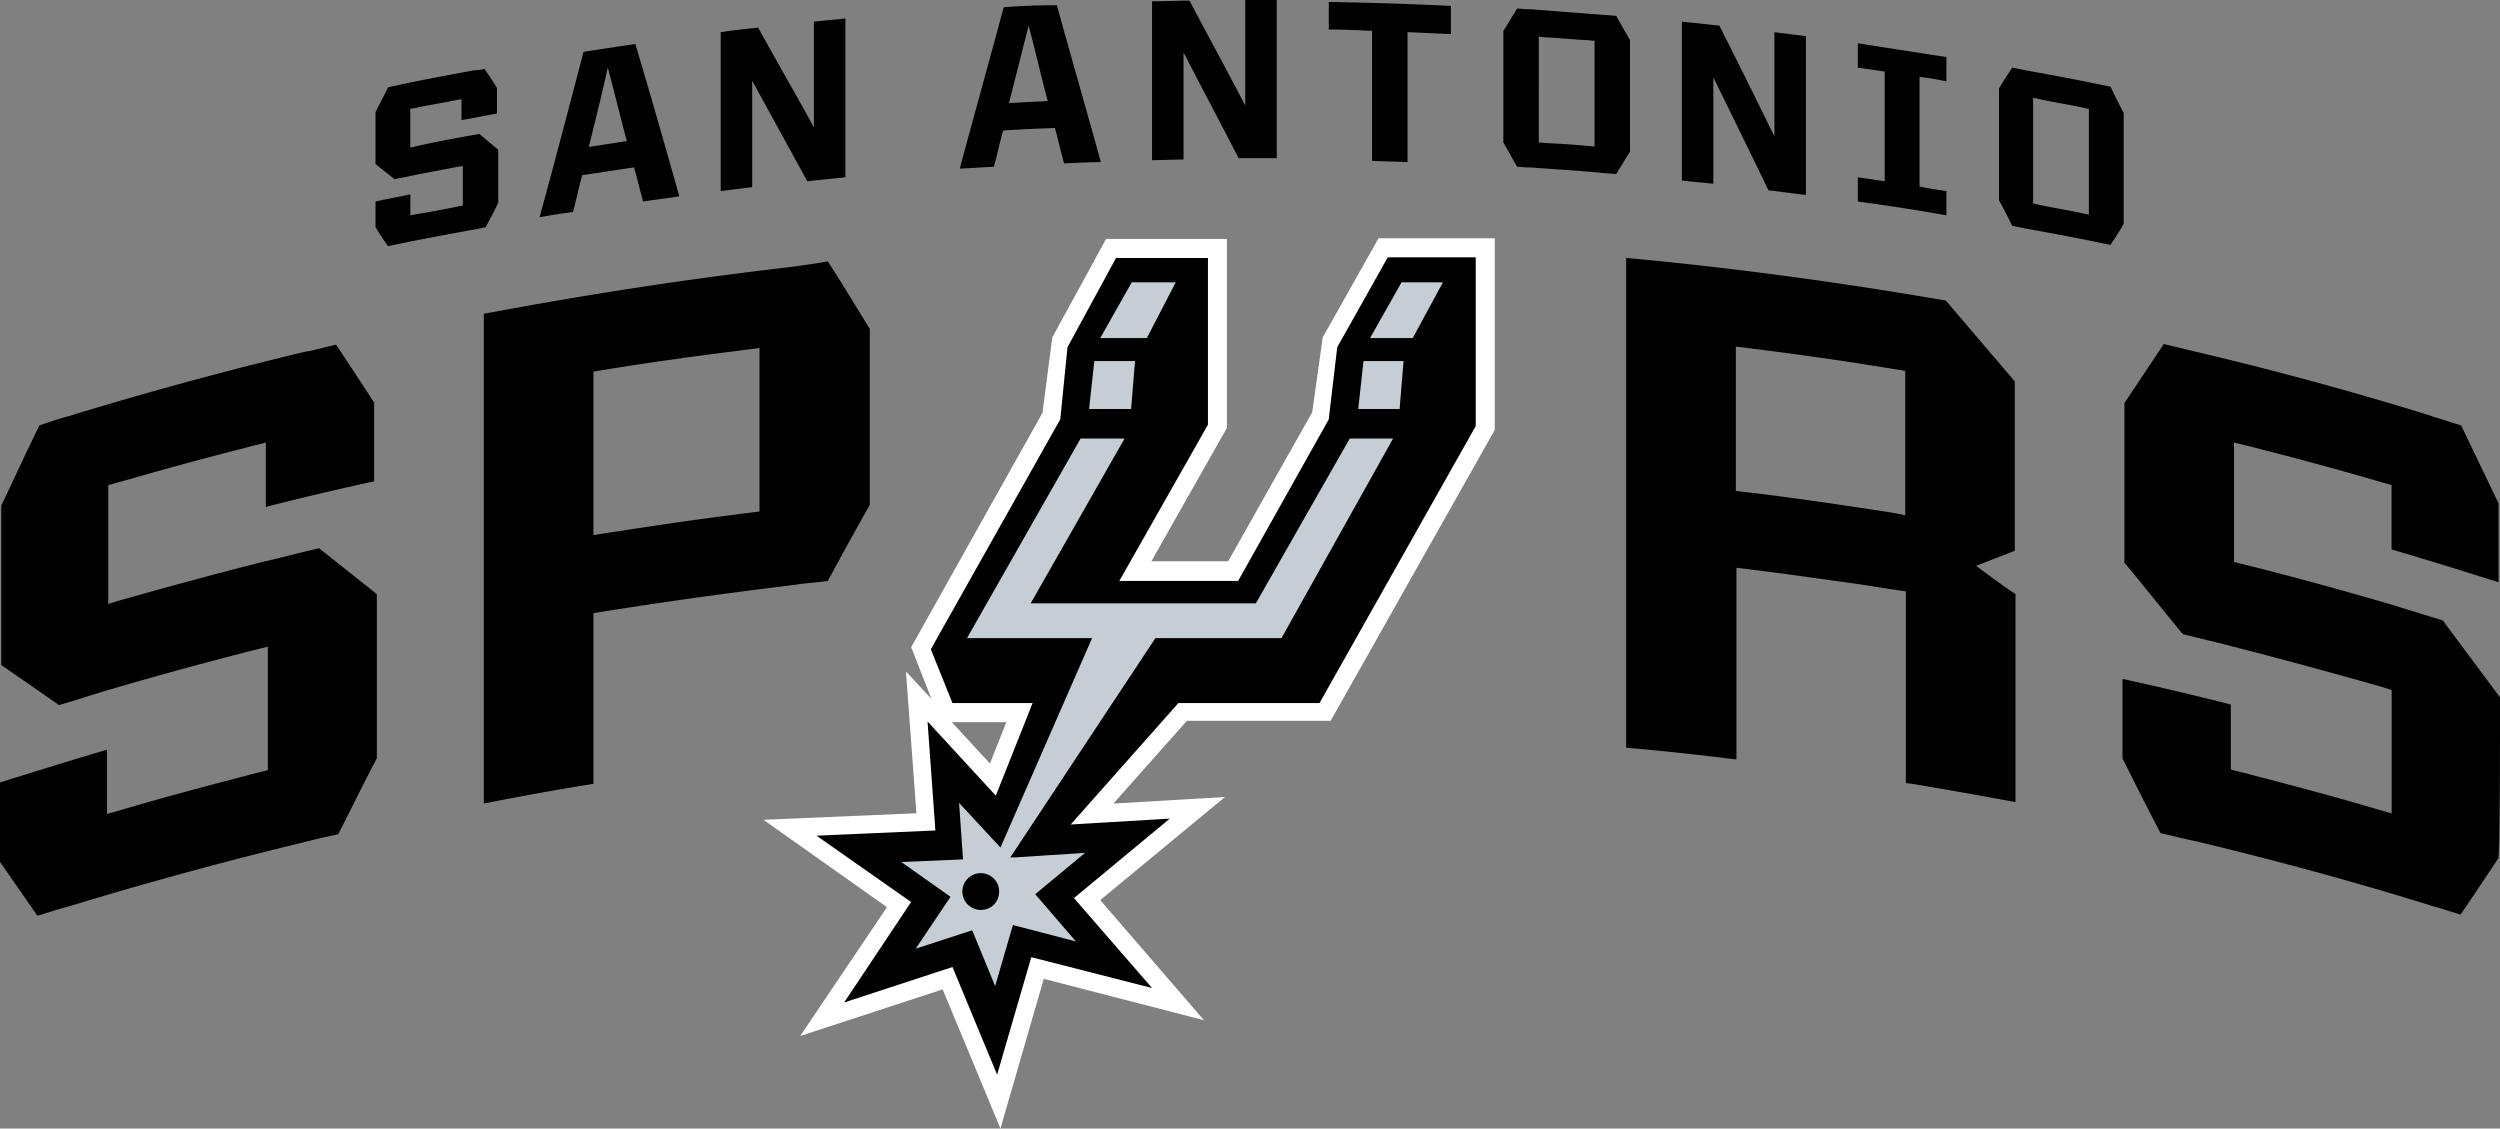 <svg xmlns="http://www.w3.org/2000/svg" id="Layer" viewBox="0.01 0 420.01 189.6"><rect x="0.01" y="0" width="420.01" height="189.6" fill="#808080" stroke="none"/><defs><style>.cls-1,.cls-3{stroke-width:0}.cls-3{fill:#c4ced4}</style></defs><path d="m149.01 152.43-14.56 21.62 23.93-7.83 9.71 23.38 7.28-25.15 26.91 6.95-17.43-20.18 20.96-17.32-18.75 1.1 12.35-13.9h24.15l27.57-48.86V40.03h-19.52l-9.38 16.65-1.76 12.57-14.12 25.04h-12.9l12.68-22.39V40.14h-20.29l-9.04 16.54-1.65 12.68-22.06 39.37 3.42 8.71-4.3-4.63 1.76 23.82-25.7 1.1 20.74 14.67Zm10.92-31.1h9.15l-2.76 6.95-6.4-6.95Z" style="stroke-width:0;fill:#fff"/><path d="M44.56 94.3c-7.94 1.99-15.99 4.19-23.82 6.4-.88.22-1.76.55-2.54.77V81.51c1.21-.33 2.32-.66 3.53-.99a642 642 0 0 1 19.52-5.29c1.1-.33 2.32-.55 3.42-.88v10.81a545 545 0 0 1 18.2-4.3V67.62c-2.1-3.2-4.19-6.4-6.4-9.71-1.54.33-3.09.77-4.63 1.1h-.22C38.61 62.1 25.7 65.63 12.91 69.49c-.44.11-.88.33-1.43.44-1.65.44-3.2.99-4.85 1.54-2.21 4.52-4.3 9.04-6.4 13.46H.22v26.8c3.2 2.21 6.4 4.41 9.71 6.73 2.65-.77 5.29-1.65 7.94-2.43 8.16-2.43 16.32-4.63 24.49-6.73.88-.22 1.76-.44 2.65-.66v20.74c-1.1.33-2.32.55-3.42.88-6.73 1.76-13.46 3.53-20.18 5.51-1.1.33-2.32.66-3.42.99v-10.81c-5.96 1.76-12.02 3.64-17.98 5.51v13.35c2.1 2.98 4.19 6.07 6.29 9.04 1.54-.44 3.09-.99 4.74-1.43.55-.11.99-.33 1.54-.44 13.01-3.97 26.14-7.5 39.38-10.7 1.65-.44 3.2-.77 4.85-1.1 2.21-4.3 4.3-8.6 6.51-12.79V99.82c-3.2-2.54-6.51-5.18-9.71-7.72-3.31.77-6.18 1.54-9.04 2.21M420 117.13l-9.6-12.9c-2.87-.88-5.74-1.76-8.6-2.65-7.94-2.32-15.88-4.52-23.82-6.51-.88-.22-1.76-.44-2.65-.66V74.34c1.21.33 2.32.55 3.53.88a642 642 0 0 1 19.52 5.29c1.1.33 2.32.66 3.42.99v10.81c6.07 1.76 12.02 3.64 17.98 5.51V84.58c-2.1-4.41-4.19-8.71-6.29-13.12-1.54-.44-3.09-.99-4.63-1.43q-.11 0-.22-.11c-12.79-3.97-25.7-7.5-38.71-10.59-.44-.11-.99-.22-1.43-.33-1.65-.44-3.31-.77-4.96-1.21-2.21 3.31-4.41 6.62-6.62 9.93v26.8c3.31 3.97 6.51 8.05 9.82 12.02 2.65.66 5.4 1.32 8.05 1.99 8.16 2.1 16.32 4.3 24.49 6.62.88.22 1.76.55 2.54.77v20.74c-1.1-.33-2.32-.66-3.42-.99-6.73-1.99-13.46-3.75-20.18-5.51-1.1-.33-2.32-.55-3.42-.88v-10.92a545 545 0 0 0-18.2-4.3v13.35c2.1 4.19 4.19 8.38 6.4 12.57 1.54.33 3.2.77 4.74 1.1.55.11.99.22 1.54.33 13.24 3.2 26.36 6.73 39.38 10.81 1.65.44 3.2.99 4.74 1.43 2.1-3.09 6.29-9.38 6.29-9.38.33.33.33-17.98.33-27.13M134.12 44.67c-.55.11-.99.11-1.54.22-17.21 1.99-34.3 4.63-51.29 7.83V135c6.07-1.21 12.24-2.32 18.42-3.31v-28.68c10.92-1.76 21.95-3.31 32.87-4.63.55-.11.99-.11 1.54-.22 1.65-.22 3.31-.33 4.96-.55 2.32-4.3 4.63-8.49 7.06-12.79V55.26c-2.32-3.75-4.63-7.61-7.06-11.36-1.65.33-3.31.55-4.96.77m-6.51 17.98v23.27c-1.43.22-2.76.33-4.19.55-7.94.99-15.88 2.21-23.71 3.42V62.43c7.94-1.32 15.77-2.43 23.71-3.42 1.43-.22 2.76-.33 4.19-.55zM331.99 95.07c2.21-.88 4.3-1.65 6.51-2.54V64.07c-3.86-4.52-7.72-9.04-11.58-13.57-17.87-3.09-35.74-5.51-53.71-7.17v82.28a506 506 0 0 1 18.53 1.99V95.39c4.74.55 9.49 1.21 14.23 1.87 1.54.22 3.2.44 4.74.66 3.2.44 6.29.99 9.49 1.43v32.21c.33 0 .66.11.99.11 5.85.99 11.58 1.99 17.43 3.09V99.8c-2.32-1.54-4.41-3.09-6.62-4.74m-16.21-9.26c-8.05-1.21-16.1-2.43-24.15-3.31V58.23c8.16.99 16.21 2.1 24.38 3.42 1.32.22 2.76.44 4.08.66v24.26c-1.43-.33-2.87-.55-4.3-.77M77.54 23.05c-2.65.44-5.18.99-7.72 1.54-.33.11-.55.11-.88.22V18.3c.33-.11.77-.11 1.1-.22 2.1-.44 4.19-.77 6.4-1.21.33-.11.77-.11 1.1-.22v3.53c1.99-.33 3.97-.77 5.96-1.1v-4.3c-.66-1.1-1.32-2.1-2.1-3.2-.55.11-.99.22-1.54.22h-.11c-4.19.77-8.38 1.54-12.57 2.43-.11 0-.33.11-.44.11-.55.11-1.1.22-1.54.33-.66 1.43-1.43 2.76-2.1 4.19v8.71c1.1.88 2.1 1.65 3.2 2.54.88-.22 1.76-.33 2.65-.55 2.65-.55 5.29-.99 7.94-1.54.33 0 .55-.11.88-.11v6.62c-.33.11-.77.11-1.1.22-2.21.44-4.41.88-6.62 1.21-.33.11-.77.11-1.1.22v-3.53c-1.99.44-3.97.77-5.85 1.21v4.3c.66 1.1 1.32 2.1 2.1 3.2.55-.11.99-.22 1.54-.33.22 0 .33-.11.55-.11 4.3-.88 8.49-1.65 12.79-2.43.55-.11 1.1-.22 1.54-.33.66-1.32 1.43-2.65 2.1-4.08v-8.93c-1.1-.88-2.1-1.76-3.2-2.65-.99.22-1.99.33-2.98.55M98.05 8.71c-2.43 9.26-4.85 18.53-7.39 27.79 1.87-.33 3.75-.66 5.62-.88.55-2.1.99-4.19 1.54-6.18 2.87-.44 5.74-.88 8.71-1.32.55 1.87.99 3.86 1.54 5.74 1.99-.33 4.08-.55 6.07-.88-2.43-8.6-4.85-17.1-7.39-25.59-2.98.44-5.85.88-8.71 1.32m.88 15.99c1.1-4.41 2.21-8.82 3.2-13.35 1.1 4.08 2.1 8.27 3.2 12.35-2.1.33-4.3.66-6.4.99M136.76 21.4c-3.09-5.63-6.29-11.14-9.38-16.76-2.1.22-4.19.44-6.29.77V32.1l5.29-.66V13.57c3.09 5.63 6.18 11.25 9.26 16.88 2.1-.22 4.19-.44 6.4-.66V3.09c-1.76.22-3.53.33-5.29.55V21.4ZM168.64 1.21c-2.43 9.04-4.96 18.09-7.39 27.13 1.87-.11 3.75-.22 5.74-.33.55-1.99.99-4.08 1.54-6.07 2.87-.22 5.85-.33 8.71-.44.55 1.99.99 3.97 1.54 5.96 2.1-.11 4.08-.22 6.18-.22C182.53 18.42 180 9.7 177.57.88c-3.09 0-6.07.11-8.93.33m.88 16.1c1.1-4.3 2.21-8.71 3.31-13.01 1.1 4.19 2.1 8.49 3.2 12.68-2.21.11-4.3.22-6.51.33M209.23 17.76c-3.09-5.96-6.29-11.8-9.38-17.65-2.1 0-4.19.11-6.29.11v26.69c1.76 0 3.53-.11 5.29-.11V8.82c3.09 5.96 6.18 11.8 9.26 17.76h6.4V0h-5.29v17.76ZM223.24 4.96c2.43 0 4.85.11 7.28.22v21.84c1.99.11 3.97.11 5.96.22V5.4l7.28.33V.99c-6.84-.33-13.68-.55-20.51-.66v4.63ZM298.24 23.16c-3.09-6.29-6.18-12.57-9.38-18.86l-6.29-.66v26.69c1.76.22 3.53.33 5.29.55V13.01c3.09 6.29 6.18 12.57 9.26 18.97 2.1.22 4.19.55 6.29.77V6.07l-5.29-.66v17.76h.11ZM312.13 11.36c1.54.22 2.98.44 4.52.66v18.42c-1.54-.22-2.98-.44-4.52-.66v4.08c4.96.66 9.93 1.43 14.89 2.32V32.1c-1.54-.22-2.98-.44-4.52-.77V12.9c1.54.22 2.98.44 4.52.77V9.59c-4.96-.77-9.93-1.54-14.89-2.32v4.08M271.54 2.65c-.55 0-1.1-.11-1.65-.11-4.3-.33-8.49-.66-12.79-.99h-.55c-.55 0-1.1-.11-1.65-.11-.77 1.21-1.54 2.54-2.32 3.75v18.75c.77 1.32 1.54 2.76 2.32 4.08.55 0 1.1.11 1.65.11h.55c4.3.33 8.49.55 12.79.99.55 0 1.1.11 1.65.11.77-1.21 1.54-2.54 2.32-3.75V6.73c-.77-1.32-1.54-2.65-2.32-4.08m-3.64 5.74V24.6c-.55 0-.99-.11-1.54-.11-2.1-.22-4.19-.33-6.29-.44-.55 0-.99-.11-1.54-.11V6.18c.55 0 .99.11 1.54.11 2.1.11 4.19.33 6.29.44.55 0 .99.11 1.54.11v1.54ZM356.8 18.97c-.77-1.43-1.54-2.98-2.21-4.41l-1.65-.33c-4.19-.88-8.38-1.65-12.68-2.43-.22 0-.44-.11-.55-.11l-1.65-.33c-.77 1.21-1.54 2.32-2.21 3.53v18.75c.77 1.43 1.54 2.87 2.21 4.3l1.65.33c.22 0 .44.11.55.11 4.19.77 8.49 1.54 12.68 2.43l1.65.33c.77-1.21 1.54-2.32 2.21-3.53zm-5.85.88v16.21c-.55-.11-.99-.22-1.54-.33-2.1-.44-4.19-.77-6.29-1.21-.55-.11-.99-.22-1.54-.33V16.43c.55.11.99.22 1.54.33 2.1.44 4.19.77 6.29 1.21.55.11.99.22 1.54.33v1.54M178.12 70.48l-21.73 38.6 3.64 9.04h13.46l-6.18 15.55-11.47-12.46 1.32 18.31-19.96.88 15.88 11.14-11.25 16.88 18.2-5.96 7.5 18.09 5.74-19.74 20.29 5.18-13.12-15.11 16.1-13.35-16.65.99 18.09-20.4h23.71l26.25-46.54V43.23h-14.78l-8.49 15.11-1.43 12.13-15.22 27.13h-19.96l14.89-26.25V43.34h-15.44l-8.16 15-1.21 12.13Z" class="cls-1"/><path d="M242.43 47.43h-6.95l-5.3 9.37h7.17zM197.54 47.43h-7.39l-5.3 9.37h7.83zM183.53 107.1l-15.44 35.29-6.95-7.5.66 9.49-10.37.44 8.27 5.85-5.85 8.71 9.49-3.09 3.86 9.38 2.98-10.26 10.59 2.76-6.84-7.94 8.38-6.95-11.8.77h-.77l24.38-36.84h21.18l18.75-33.53h-7.28L211 101.36h-37.83l15.77-27.68h-7.39l-19.08 33.53h21.07v-.11ZM190.7 60.66h-6.84l-.88 8.05h7.06zM235.81 60.66h-6.73l-.88 8.05h6.95z" class="cls-3"/><path d="M164.78 152.87c1.76 0 3.09-1.32 3.09-3.09s-1.43-3.09-3.09-3.09c-1.76 0-3.09 1.43-3.09 3.09s1.32 3.09 3.09 3.09" class="cls-1"/></svg>